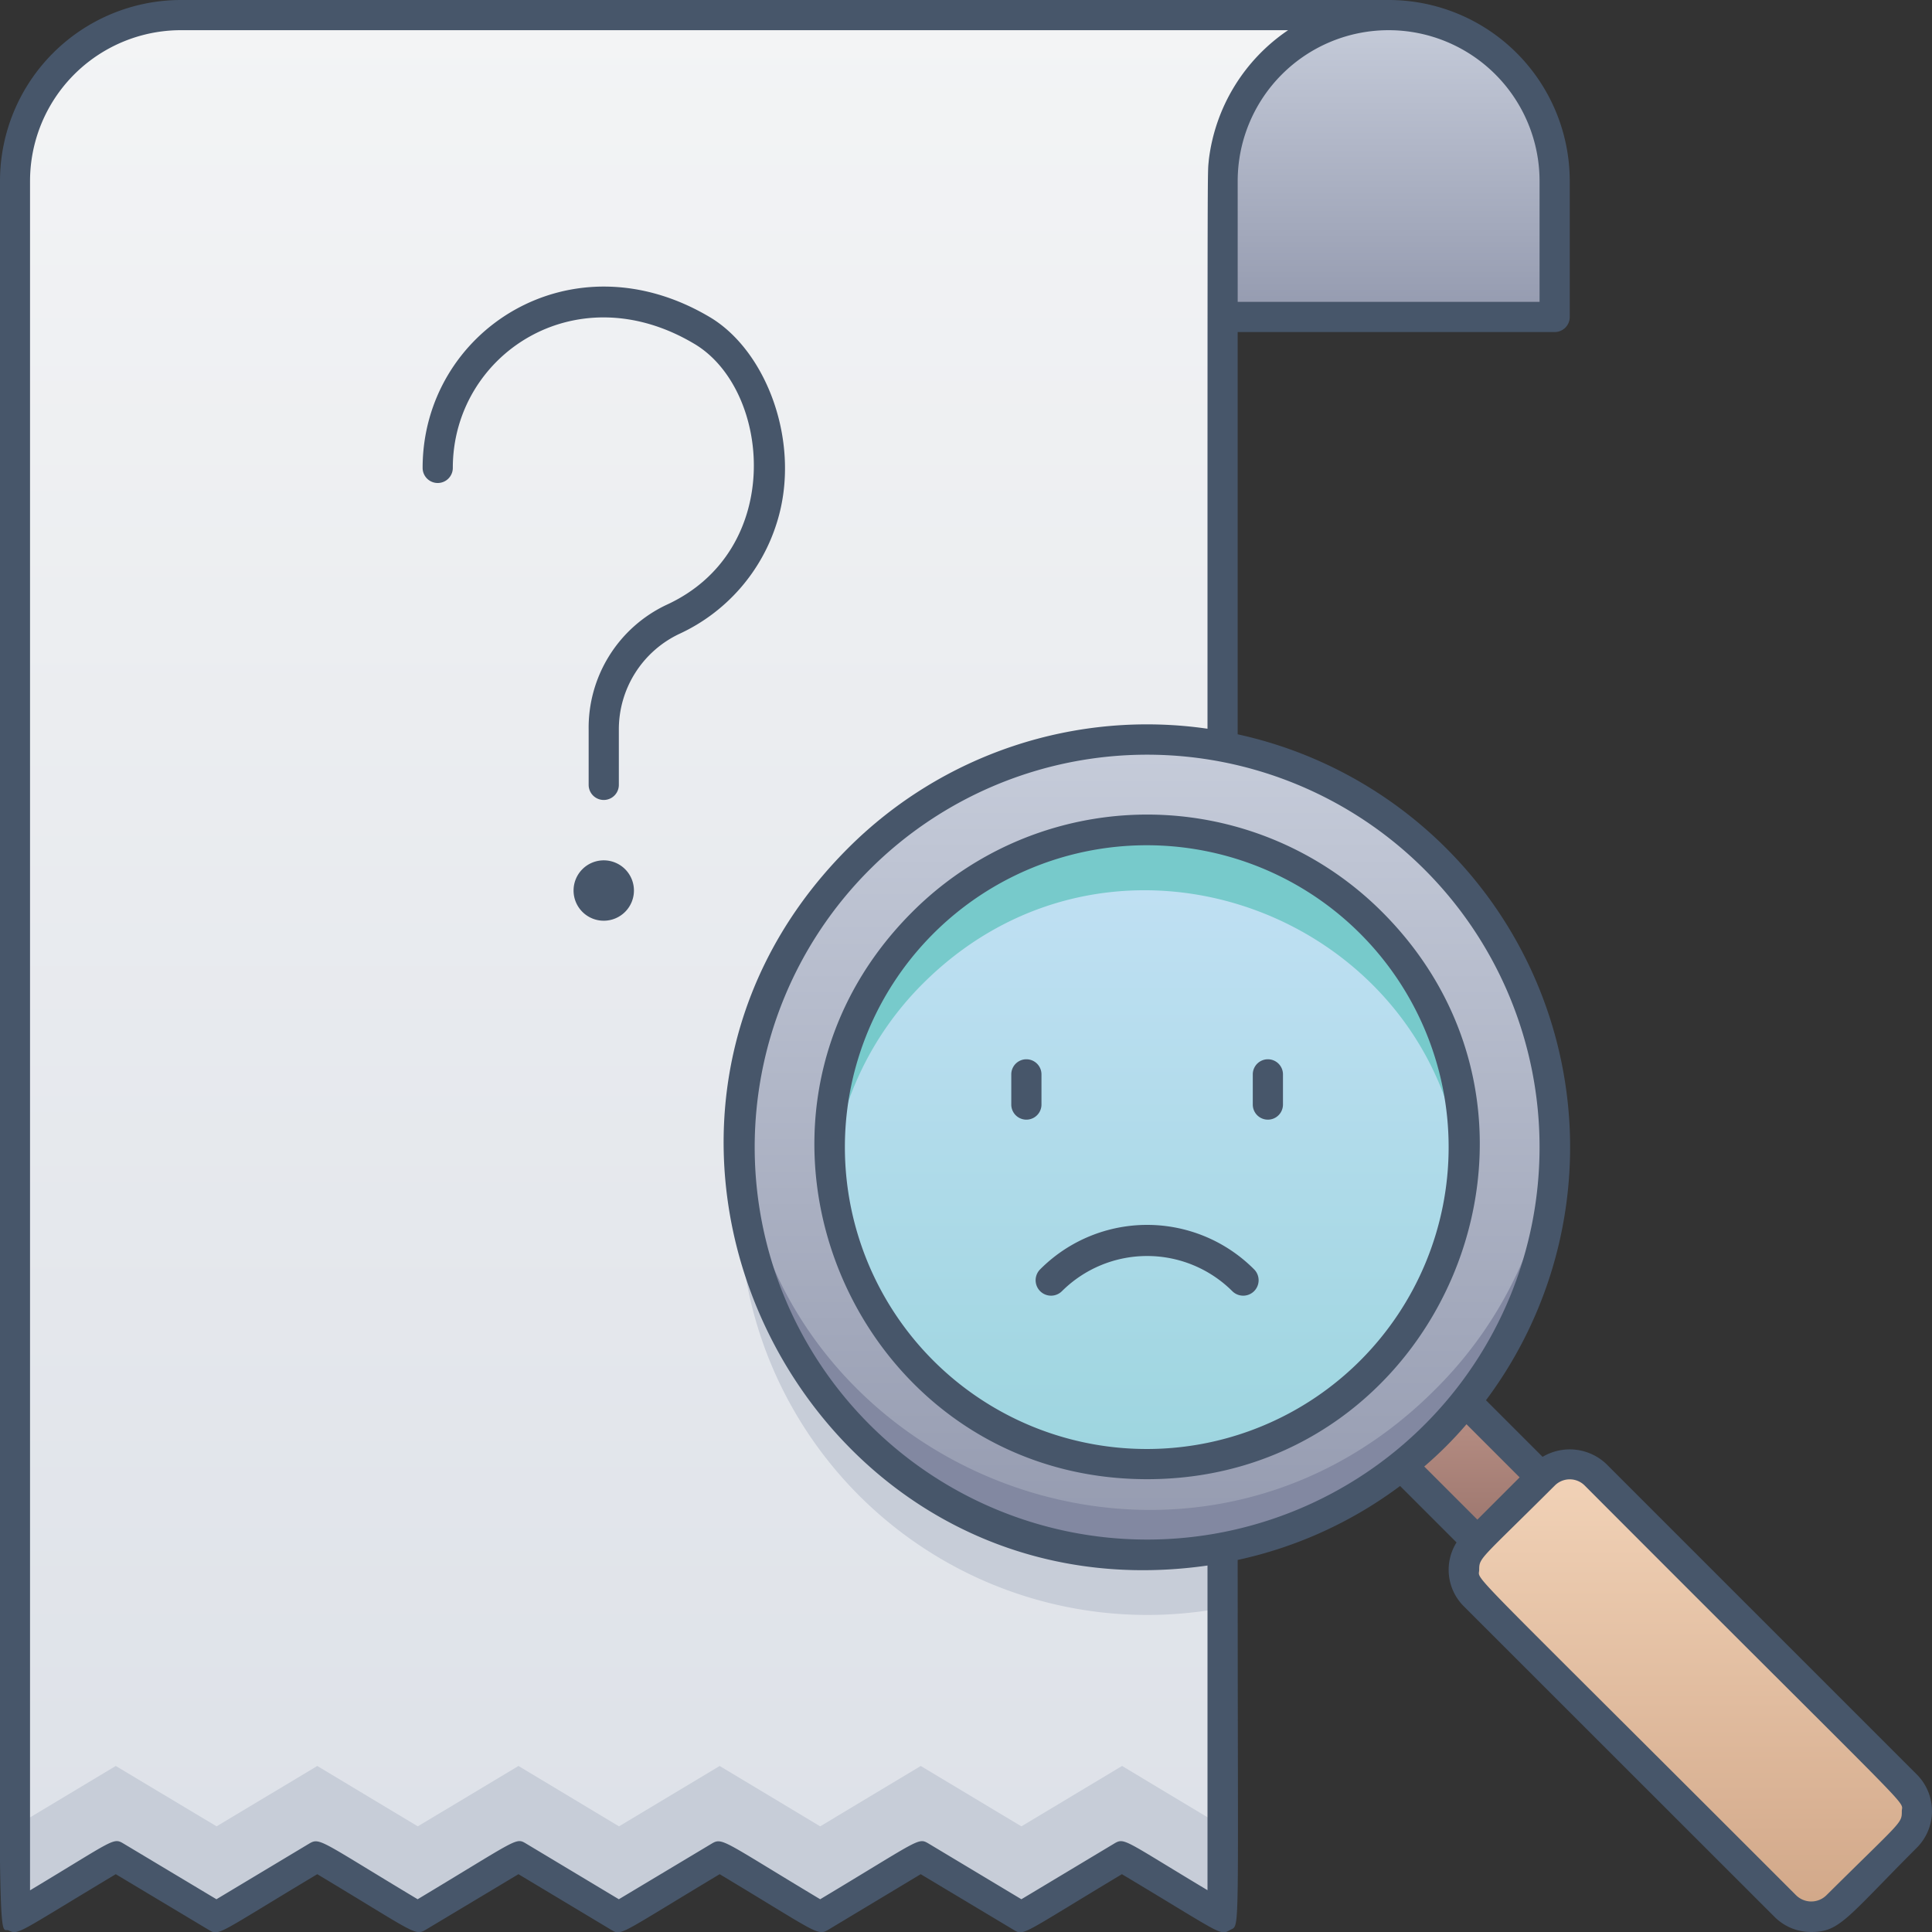 <svg xmlns="http://www.w3.org/2000/svg" xmlns:xlink="http://www.w3.org/1999/xlink" viewBox="0 0 128 128"><rect x="0" y="0" width="128" height="128" fill="#333333" stroke="none"/><defs><style>.cls-1{fill:url(#linear-gradient);}.cls-2{fill:#c7cdd8;}.cls-3{fill:url(#linear-gradient-2);}.cls-4{fill:url(#linear-gradient-3);}.cls-5{fill:#8288a1;}.cls-6{fill:url(#linear-gradient-4);}.cls-7{fill:url(#linear-gradient-5);}.cls-8{fill:#77cacb;}.cls-9{fill:url(#linear-gradient-6);}.cls-10{fill:#47566a;}</style><linearGradient id="linear-gradient" x1="46.5" y1="127" x2="46.5" y2="1" gradientUnits="userSpaceOnUse"><stop offset="0" stop-color="#dde1e8"/><stop offset="1" stop-color="#f3f4f5"/></linearGradient><linearGradient id="linear-gradient-2" x1="97" y1="102.12" x2="97" y2="91.88" gradientTransform="translate(97 -40.18) rotate(45)" gradientUnits="userSpaceOnUse"><stop offset="0" stop-color="#9b756d"/><stop offset="1" stop-color="#bc9388"/></linearGradient><linearGradient id="linear-gradient-3" x1="76" y1="103" x2="76" y2="49" gradientUnits="userSpaceOnUse"><stop offset="0" stop-color="#949aaf"/><stop offset="1" stop-color="#c6ccda"/></linearGradient><linearGradient id="linear-gradient-4" x1="112" y1="127" x2="112" y2="97" gradientUnits="userSpaceOnUse"><stop offset="0" stop-color="#d1a788"/><stop offset="1" stop-color="#f2d3b8"/></linearGradient><linearGradient id="linear-gradient-5" x1="76" y1="97" x2="76" y2="55" gradientUnits="userSpaceOnUse"><stop offset="0" stop-color="#9dd5df"/><stop offset="1" stop-color="#c3e1f5"/></linearGradient><linearGradient id="linear-gradient-6" x1="92" y1="21" x2="92" y2="1" xlink:href="#linear-gradient-3"/></defs><title>No Results</title><g id="No_Results" data-name="No Results"><path class="cls-1" d="M92,1A11,11,0,0,0,81,12V127l-6.66-4-6.67,4L61,123l-6.66,4-6.66-4L41,127l-6.66-4-6.67,4L21,123l-6.67,4-6.68-4L1,127V12A11,11,0,0,1,12,1Z"/><polygon class="cls-2" points="74.34 117 81 121 81 127 74.34 123 67.67 127 61 123 54.34 127 47.68 123 41.01 127 34.35 123 27.68 127 21.02 123 14.35 127 7.67 123 1 127 1 121 7.67 117 14.35 121 21.02 117 27.68 121 34.35 117 41.01 121 47.68 117 54.34 121 61 117 67.67 121 74.34 117"/><path class="cls-2" d="M81,53.46v53.07a27,27,0,1,1,0-53.07Z"/><rect class="cls-3" x="94" y="92.76" width="6" height="8.49" transform="translate(-40.18 97) rotate(-45)"/><circle class="cls-4" cx="76" cy="76" r="27"/><path class="cls-5" d="M95.09,95.09C77.55,112.64,47.68,99.06,49,74.5c1.26,23,29.42,34.23,46.05,17.59A26.88,26.88,0,0,0,103,74.5,26.9,26.9,0,0,1,95.09,95.09Z"/><path class="cls-6" d="M120,127a2.41,2.41,0,0,0,1.71-.71c4.77-4.77,5.29-5,5.29-6.29a2.41,2.41,0,0,0-.71-1.71C104.27,96.27,105.43,97,104,97a2.41,2.41,0,0,0-1.71.71c-4.77,4.77-5.29,5-5.29,6.29a2.41,2.41,0,0,0,.71,1.71C119.73,127.73,118.57,127,120,127Z"/><circle class="cls-7" cx="76" cy="76" r="21"/><path class="cls-8" d="M96.9,78c-1.63-17.34-23-25.56-35.75-12.84A20.85,20.85,0,0,0,55.1,78a20.91,20.91,0,0,1,6-16.84C75.09,47.21,98.77,58.54,96.9,78Z"/><path class="cls-9" d="M103,12v9H81V12a11,11,0,0,1,22,0Z"/><path class="cls-10" d="M68.91,84.1a1,1,0,0,0,1.45,1.44,8,8,0,0,1,11.28,0,1,1,0,0,0,1.45-1.44A10,10,0,0,0,68.91,84.1Z"/><path class="cls-10" d="M85,73.18v-2a1,1,0,0,0-2,0v2A1,1,0,0,0,85,73.18Z"/><path class="cls-10" d="M69,73.18v-2a1,1,0,0,0-2,0v2A1,1,0,0,0,69,73.18Z"/><path class="cls-10" d="M60.43,60.43C46.54,74.32,56.51,98,76,98s29.45-23.7,15.57-37.58A22,22,0,0,0,60.43,60.43Zm29.7,29.7a20,20,0,1,1,0-28.26A20,20,0,0,1,90.13,90.13Z"/><path class="cls-10" d="M127,117.57,106.43,97a3.52,3.52,0,0,0-4.23-.48l-3.75-3.75A28,28,0,0,0,82,48.65V22h21a1,1,0,0,0,1-1V12A12,12,0,0,0,92,0H12A12,12,0,0,0,0,12C0,134.81-.32,127.48.58,127.9c.65.31.55.19,7.09-3.73l6.16,3.69c.7.42.51.31,7.19-3.69,6.42,3.85,6.47,4.11,7.17,3.69l6.16-3.69,6.15,3.69c.69.41.49.32,7.18-3.69,6.42,3.85,6.47,4.11,7.18,3.69L61,124.17l6.16,3.69c.69.41.49.32,7.17-3.69,6.69,4,6.48,4.09,7.16,3.7S82,129,82,103.35a27.77,27.77,0,0,0,10.76-4.9l3.74,3.74a3.41,3.41,0,0,0,.49,4.24L117.57,127a3.41,3.41,0,0,0,2.43,1c1.89,0,2.33-.91,7-5.59A3.43,3.43,0,0,0,127,117.57ZM102,76A26,26,0,1,1,76,50,26,26,0,0,1,102,76Zm0-64v8H82V12a10,10,0,0,1,20,0ZM80,125.23c-5.54-3.32-5.49-3.5-6.18-3.09l-6.15,3.69-6.15-3.69c-.7-.41-.54-.29-7.18,3.69-6.42-3.85-6.47-4.11-7.18-3.69L41,125.83l-6.15-3.69c-.69-.41-.5-.32-7.18,3.69-6.42-3.85-6.47-4.11-7.18-3.69l-6.15,3.69-6.16-3.69c-.69-.41-.61-.25-6.19,3.1V12A10,10,0,0,1,12,2C88.83,2,85.44,2,85.34,2a12.12,12.12,0,0,0-5.25,8.57C80,11.72,80,8.41,80,48.28a28,28,0,0,0-23.81,7.91C37.26,75.11,53.32,107.54,80,103.72ZM97.16,94.36l3.52,3.52-2.8,2.8-3.52-3.52A25.53,25.53,0,0,0,97.16,94.36ZM121,125.57a1.43,1.43,0,0,1-2,0C96.49,103.05,98,104.82,98,104s.1-.68,5-5.57a1.4,1.4,0,0,1,2,0C127.51,121,126,119.18,126,120S126,120.61,121,125.57Z"/><path class="cls-10" d="M51.48,34.59c1.62-5.2-.66-11.3-4.42-13.56C37.83,15.52,28,21.93,28,31a1,1,0,0,0,2,0c0-7.47,8.11-12.92,16-8.22,5.07,3,6.06,13.7-1.88,17.31A9,9,0,0,0,39,48.36V52a1,1,0,0,0,2,0V48.36A7,7,0,0,1,45,42,12.05,12.05,0,0,0,51.48,34.59Z"/><path class="cls-10" d="M40,57a2,2,0,1,0,2,2A2,2,0,0,0,40,57Zm0,2,0,0C41.35,59,41.33,59,40,59Z"/></g></svg>
